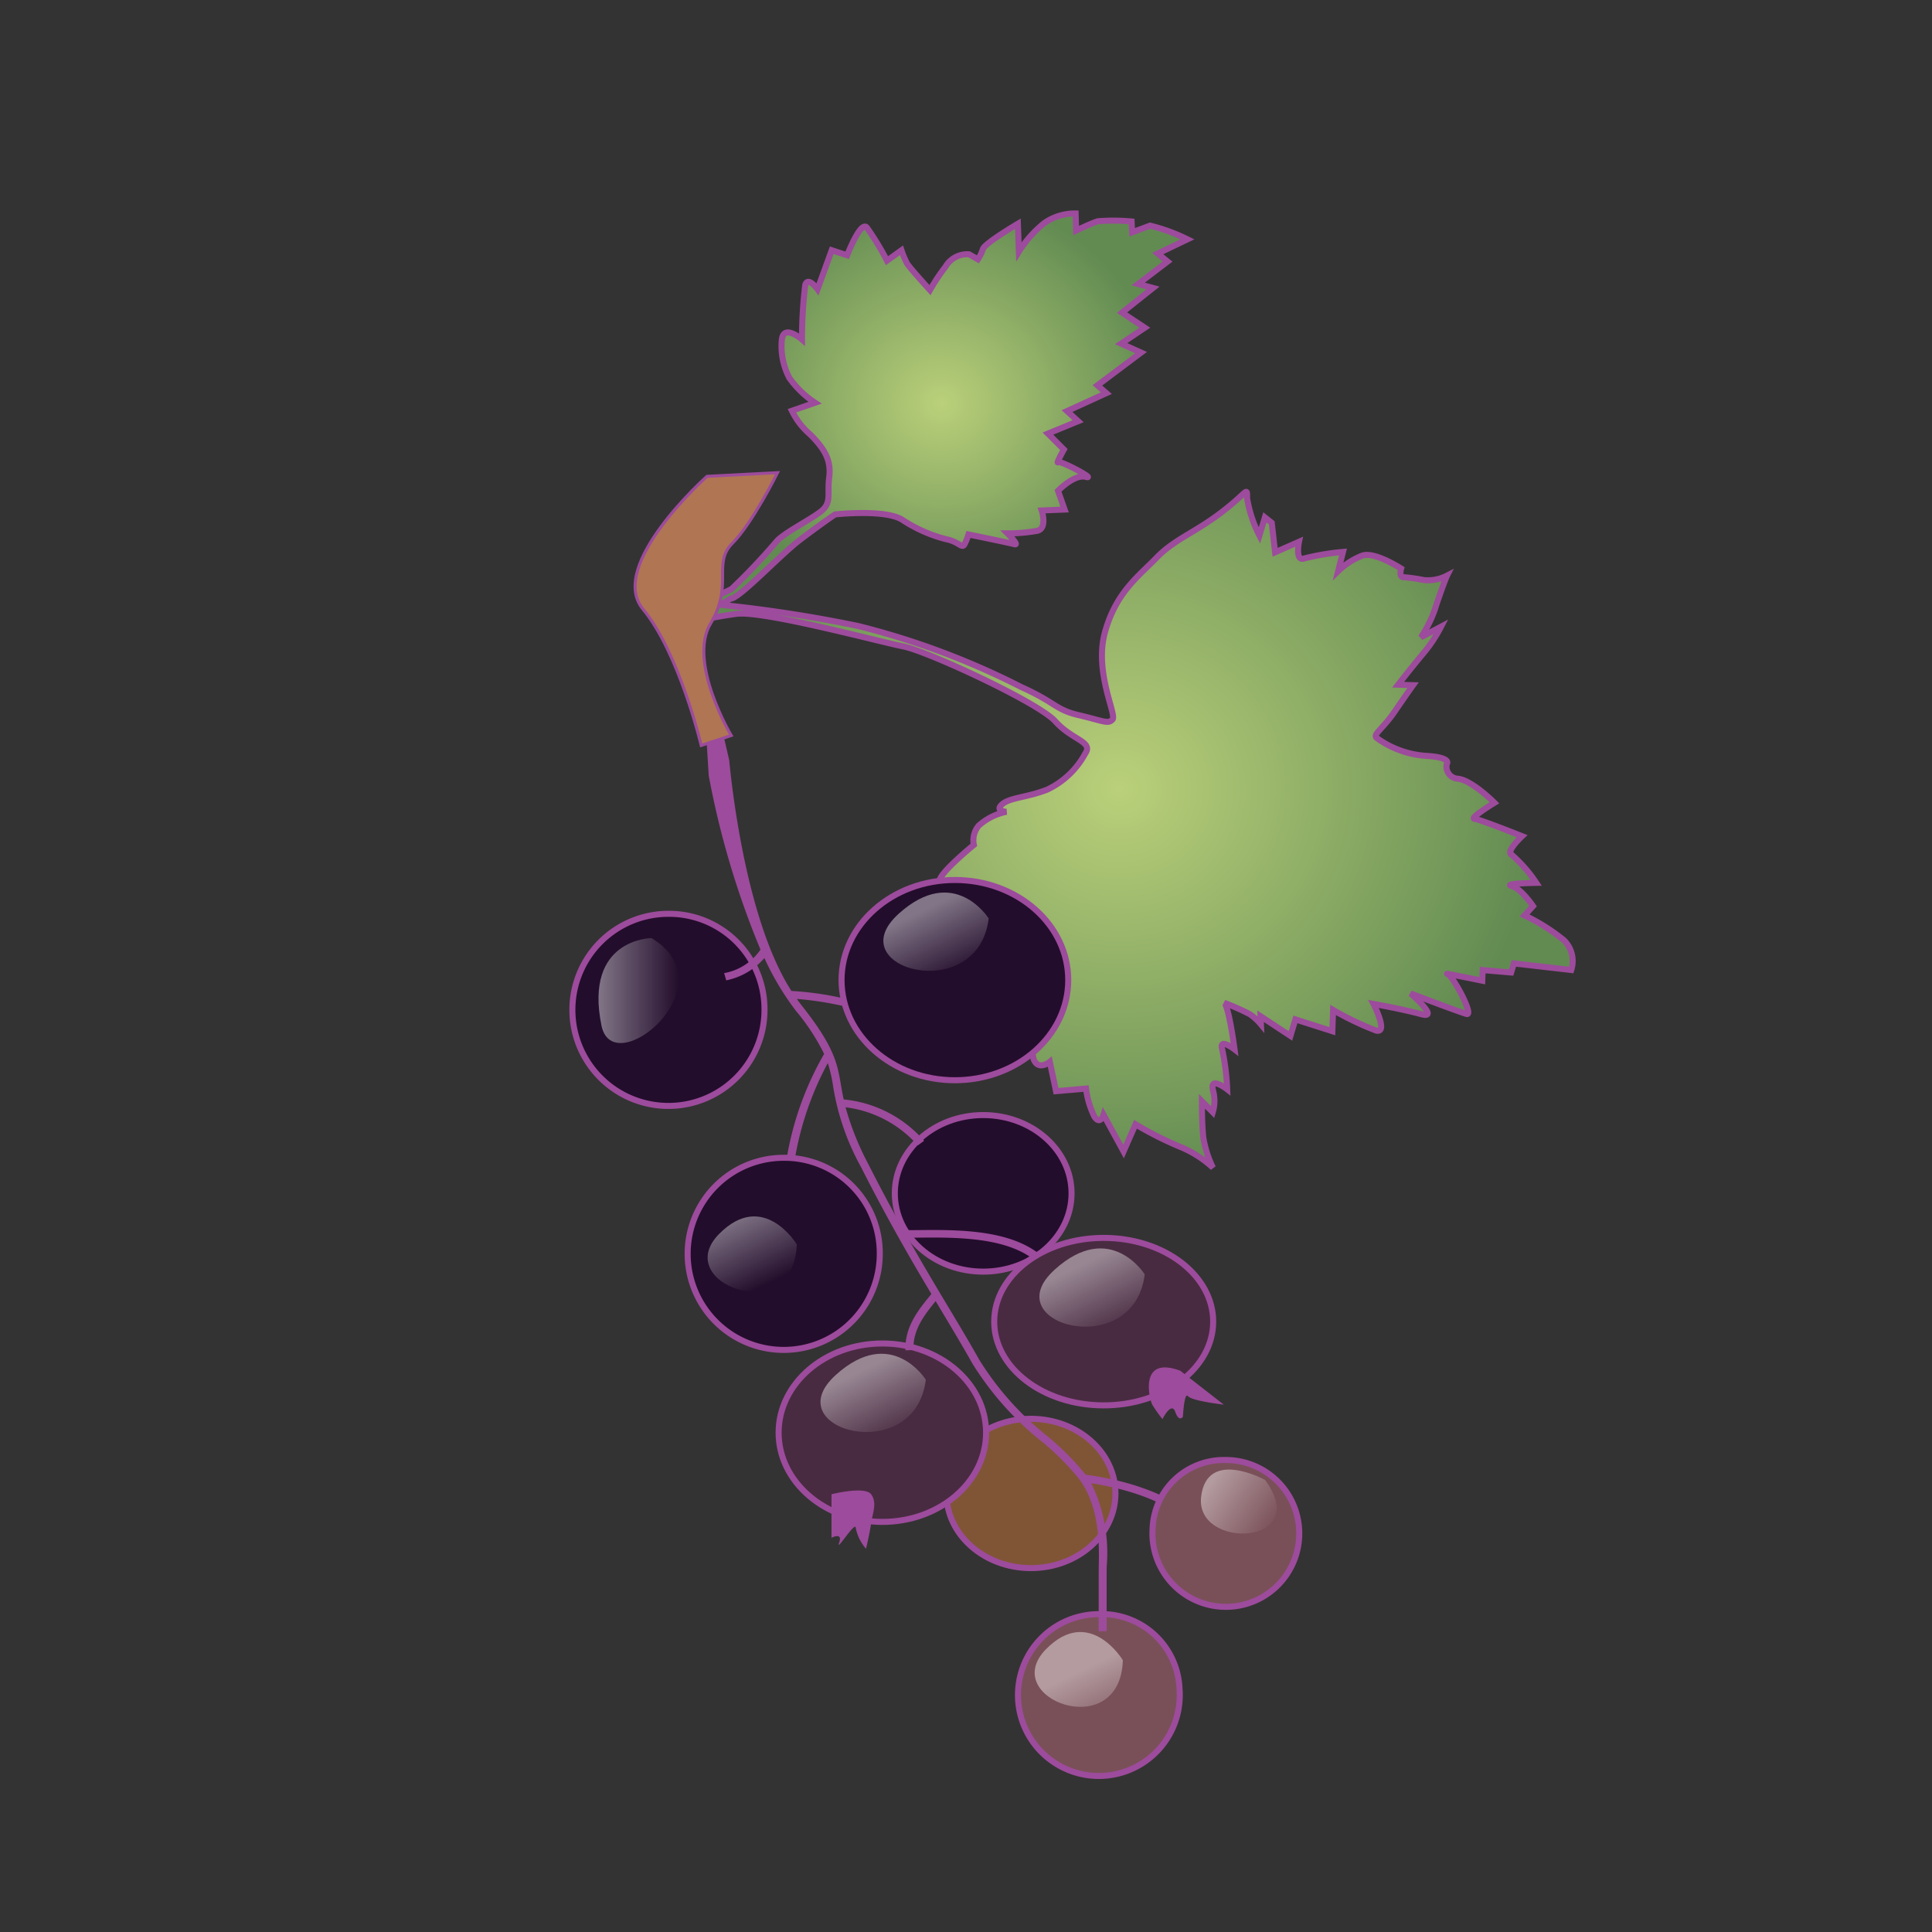 <svg id="word" xmlns="http://www.w3.org/2000/svg" xmlns:xlink="http://www.w3.org/1999/xlink" viewBox="0 0 160 160"><rect x="0" y="0" width="160" height="160" fill="#333333" stroke="none"/><defs><style>.cls-1,.cls-15,.cls-2,.cls-3,.cls-4,.cls-5,.cls-6{stroke:#9d4b9c;}.cls-1,.cls-2,.cls-3,.cls-4,.cls-5,.cls-6{stroke-width:0.5px;}.cls-1{fill:url(#radial-gradient);}.cls-2{fill:url(#radial-gradient-2);}.cls-3{fill:#805536;}.cls-4{fill:#7a5058;}.cls-5{fill:#492b41;}.cls-6{fill:#230d2c;}.cls-10,.cls-11,.cls-12,.cls-13,.cls-14,.cls-7,.cls-9{opacity:0.43;}.cls-7{fill:url(#linear-gradient);}.cls-8{fill:#9d4b9c;}.cls-9{fill:url(#linear-gradient-2);}.cls-10{fill:url(#linear-gradient-3);}.cls-11{fill:url(#linear-gradient-4);}.cls-12{fill:url(#linear-gradient-5);}.cls-13{fill:url(#linear-gradient-6);}.cls-14{fill:url(#linear-gradient-7);}.cls-15{fill:#b07553;stroke-width:0.25px;}</style><radialGradient id="radial-gradient" cx="5375.729" cy="2346.193" r="18.928" gradientTransform="matrix(-0.265, 0.879, -0.928, -0.251, 3679.809, -4102.992)" gradientUnits="userSpaceOnUse"><stop offset="0.004" stop-color="#bad07a"/><stop offset="1" stop-color="#628b52"/></radialGradient><radialGradient id="radial-gradient-2" cx="5405.115" cy="2321.925" r="36.082" xlink:href="#radial-gradient"/><linearGradient id="linear-gradient" x1="49.566" y1="82.034" x2="56.191" y2="82.034" gradientUnits="userSpaceOnUse"><stop offset="0" stop-color="#fff"/><stop offset="1" stop-color="#fff" stop-opacity="0"/></linearGradient><linearGradient id="linear-gradient-2" x1="2751.924" y1="4197.649" x2="2758.19" y2="4197.649" gradientTransform="matrix(0.436, 0.9, -0.9, 0.436, 2649.57, -4193.438)" xlink:href="#linear-gradient"/><linearGradient id="linear-gradient-3" x1="2780.397" y1="5120.559" x2="2786.663" y2="5120.559" gradientTransform="matrix(0.436, 0.9, -0.736, 0.357, 2646.591, -4192.313)" xlink:href="#linear-gradient"/><linearGradient id="linear-gradient-4" x1="2751.973" y1="4177.529" x2="2758.239" y2="4177.529" gradientTransform="matrix(0.436, 0.9, -0.9, 0.436, 2649.57, -4193.438)" xlink:href="#linear-gradient"/><linearGradient id="linear-gradient-5" x1="2738.186" y1="5064.396" x2="2744.451" y2="5064.396" gradientTransform="matrix(0.436, 0.9, -0.746, 0.361, 2646.222, -4192.515)" xlink:href="#linear-gradient"/><linearGradient id="linear-gradient-6" x1="2719.815" y1="4176.315" x2="2726.081" y2="4176.315" gradientTransform="matrix(0.436, 0.9, -0.9, 0.436, 2649.57, -4193.438)" xlink:href="#linear-gradient"/><linearGradient id="linear-gradient-7" x1="901.081" y1="4107.506" x2="907.521" y2="4107.506" gradientTransform="matrix(0.837, 0.548, -0.347, 0.53, 770.445, -2546.637)" xlink:href="#linear-gradient"/></defs><path class="cls-1" d="M60.5,49.575c.69.039,4.04-3.565,5.761-4.874s2.9-2.1,2.9-2.1,4.276-.469,5.627.488a11.873,11.873,0,0,0,3.8,1.621c.866.235,1.1.742,1.3.352a5.825,5.825,0,0,0,.319-.8s3.38.693,3.813.81-.587-.9-.587-.9a13.7,13.7,0,0,0,2.483-.215c.845-.215.351-1.68.351-1.68l1.9-.078-.547-1.553s1.361-1.407,2.3-1.153-2.082-1.377-2.288-1.211.474-1.055.474-1.055l-1.32-1.318,2.5-1.026-.918-.839,3.257-1.485-.743-.645L94.5,29.2l-1.649-.742,1.958-1.319-1.886-1.25,2.566-2.041-1.227-.332,2.433-1.856L95.879,21l2.463-1.181a15.053,15.053,0,0,0-3.093-1.133c-.35.127-1.493.556-1.493.556l-.042-.9a16.042,16.042,0,0,0-2.8-.019c-.516.156-1.794.771-1.794.771l-.041-1.416a4.436,4.436,0,0,0-2.577.782,9.461,9.461,0,0,0-2.122,2.383l-.083-2.315s-2.751,1.621-2.9,2.1a3.212,3.212,0,0,1-.412.85l-.731-.42a2.088,2.088,0,0,0-1.948,1.026,16.214,16.214,0,0,0-1.288,1.943s-1.7-1.865-1.907-2.217a7.918,7.918,0,0,1-.454-1.083l-1.2.859a22.946,22.946,0,0,0-1.67-2.744c-.526-.586-1.628,2.3-1.628,2.3l-1.278-.42-1.176,3.231s-.793-1.1-1.019-.35a36.849,36.849,0,0,0-.268,4.512s-1.607-1.4-1.68.137a5.649,5.649,0,0,0,.64,3.057A8.071,8.071,0,0,0,67.5,33.353l-1.916.664A5.971,5.971,0,0,0,67.1,35.98c1.319,1.318,1.742,2.246,1.567,3.6s.237,2.06-.68,2.773-2.937,1.719-3.618,2.422a52.159,52.159,0,0,1-3.781,4,24.316,24.316,0,0,1-2.608,1.143l1.779.131Z"/><path class="cls-2" d="M56.1,51.812a42.02,42.02,0,0,1,4.908-.979c2.268-.274,11.81,2.312,13.8,2.7S86,58.177,87.4,59.74s3.165,1.67,2.474,2.666A6.933,6.933,0,0,1,86.71,65.4c-1.681.654-3.082.645-3.721,1.211s.361.615.361.615a4.9,4.9,0,0,0-2.3,1.153,1.887,1.887,0,0,0-.4,1.592s-2.587,2.109-2.813,2.861,1.278.938,1.278.938a9,9,0,0,0-1.835,2.461c-1.009,1.8.382,1.065.382,1.065A23.255,23.255,0,0,0,76.034,80.1c-.186.615.474.5.474.5a1.52,1.52,0,0,1-.433,1.435c-.659.635.567.967.567.967a8.162,8.162,0,0,0,.01,1.778,11.024,11.024,0,0,1,.124,1.66,3.1,3.1,0,0,0,1.422-.059,21.765,21.765,0,0,0,2.391-1.719l.165,2.041s2.361-1.358,2.68-1.641a15.586,15.586,0,0,1,1.948-1.026A12.724,12.724,0,0,0,85.6,87.72c.4,1,1.34.215,1.34.215l.516,2.432,2.483-.215a7.27,7.27,0,0,0,.7,2.334c.484.723.752-.166.752-.166l1.659,3.038.989-2.247A29.075,29.075,0,0,0,97.9,95.044,9.088,9.088,0,0,1,100.45,96.7a9.063,9.063,0,0,1-.8-2.51c-.124-1.143-.113-2.988-.113-2.988l.9.908a3.271,3.271,0,0,0,.01-1.846c-.268-1.182,1.185-.049,1.185-.049a19.551,19.551,0,0,0-.412-3.291c-.31-1.045,1.02-.02,1.02-.02s-.474-3.6-.866-3.857a19.4,19.4,0,0,1,2.134.946,4.629,4.629,0,0,1,.917.84l-.031-.674,2.474,1.631.412-1.367,3.06.976.062-1.758a24.194,24.194,0,0,0,3.546,1.7c1.082.292-.2-2.2-.2-2.2s2.37.42,3.957.85-.886-1.719-.886-1.719,3.988,1.523,4.638,1.7-1.145-3.194-1.577-3.311,2.875.557,2.875.557l.031-.88,2.36.2.226-.752,4.752.546a2.416,2.416,0,0,0-.588-2.451,15.823,15.823,0,0,0-3.277-2.07l.7-.772s-.969-1.445-1.762-1.66,2.03-.264,2.03-.264a11.551,11.551,0,0,0-2.03-2.324c-.557-.225.855-1.543.855-1.543s-3.483-1.387-3.937-1.436,1.649-1.328,1.649-1.328-1.794-1.817-2.989-1.992a1,1,0,0,1-.959-1.221s.475-.537-1.669-.673a7.813,7.813,0,0,1-4.154-1.5c-.3-.3.536-.742,1.515-2.177s1.515-2.178,1.515-2.178l-1.237-.039s.9-1.163,2-2.491a11.775,11.775,0,0,0,1.557-2.315l-1.67.879a9.97,9.97,0,0,0,1.3-2.754c.67-1.963.866-2.354.866-2.354a3.462,3.462,0,0,1-1.907.372,14.786,14.786,0,0,0-1.721-.244c-.381-.03-.175-.713-.175-.713s-2.155-1.4-3.185-1.084a5.99,5.99,0,0,0-2.03,1.3l.4-1.592a20.239,20.239,0,0,0-3.2.537c-.794.3-.444-1.377-.444-1.377l-1.978.87-.279-2.442-.567-.449-.453,1.5a10.351,10.351,0,0,1-1.02-3.086c0-1.035.072-.5-2.154,1.192s-3.865,2.207-5.339,3.731-3.359,2.862-4.276,6.162.986,6.815.626,7.235-.811.11-2.78-.349-1.875-1.025-4.761-2.324A63.577,63.577,0,0,0,71.054,51.84a112.457,112.457,0,0,0-13.079-1.913Z"/><path class="cls-3" d="M92.377,123.68c0,3.415-3.135,6.184-7,6.184s-7-2.769-7-6.184,3.137-6.181,7-6.181S92.377,120.267,92.377,123.68Z"/><path class="cls-4" d="M97.684,139.858A6.7,6.7,0,1,1,91,133.677,6.449,6.449,0,0,1,97.684,139.858Z"/><path class="cls-5" d="M81.664,118.648c0,4.08-3.846,7.389-8.59,7.389s-8.593-3.309-8.593-7.389,3.846-7.387,8.593-7.387S81.664,114.569,81.664,118.648Z"/><path class="cls-6" d="M63.311,83.518a7.955,7.955,0,1,1-7.955-7.84A7.9,7.9,0,0,1,63.311,83.518Z"/><path class="cls-6" d="M74.105,98.827c0,3.581,3.278,6.484,7.321,6.484s7.316-2.9,7.316-6.484-3.276-6.482-7.316-6.482S74.105,95.247,74.105,98.827Z"/><path class="cls-7" d="M53.954,77.688s-5.621.035-4.14,7.254C50.781,89.652,60.466,81.613,53.954,77.688Z"/><path class="cls-8" d="M68.861,123.748s2.754-.7,3.281,0,.108,1.6,0,2.406-.423,2.106-.423,2.106a3.715,3.715,0,0,1-.846-1.706c0-.7-1.694,2.106-1.377,1.2s-.635-.4-.635-.4Z"/><path class="cls-9" d="M76.671,114.263s-2.837-4.555-7.443-.407C64.149,118.432,75.781,121.529,76.671,114.263Z"/><path class="cls-10" d="M92.99,137.491s-2.762-4.587-6.376-.9C82.626,140.671,92.778,144.448,92.99,137.491Z"/><path class="cls-8" d="M89.912,122.13a22.413,22.413,0,0,0-3.206-3.22,24.82,24.82,0,0,1-5.6-6.289c-.833-1.48-1.7-2.929-2.621-4.465-1.02-1.7-2.117-3.54-3.311-5.657.235,0,.463,0,.709,0,3.6-.04,8.539-.092,10.7,2.785l.539-.364c-2.359-3.143-7.5-3.09-11.244-3.047-.365,0-.714.006-1.053.007-.918-1.645-1.892-3.455-2.94-5.524A23.189,23.189,0,0,1,70.026,91.7a9.553,9.553,0,0,1,5.98,3.159l.523-.383A10.1,10.1,0,0,0,69.87,91.05c-.095-.441-.163-.835-.226-1.2-.3-1.756-.536-3.144-3.2-6.515-.155-.195-.306-.4-.456-.609a27.646,27.646,0,0,1,3.783.576c.963.2,1.958.4,3.05.532l.083-.622c-1.063-.129-2.045-.329-2.994-.522a25.742,25.742,0,0,0-4.367-.624c-4.078-6.325-5.134-19.02-5.152-19.112l-.744-3.211L58.479,60.8l.216,3.443a71.681,71.681,0,0,0,4.285,14.4,4.609,4.609,0,0,1-3.01,1.946l.173.6a5.668,5.668,0,0,0,3.16-1.848,22.784,22.784,0,0,0,2.608,4.367,18.007,18.007,0,0,1,2.34,3.572,25.751,25.751,0,0,0-3.432,13.748l.66-.021a25.74,25.74,0,0,1,3.075-12.968,11.857,11.857,0,0,1,.437,1.908,20.471,20.471,0,0,0,2.3,6.677c2.231,4.4,4.141,7.683,5.843,10.539-1.1,1.337-2.222,2.725-2.144,4.665l.661-.024c-.066-1.623.83-2.821,1.837-4.05.142.239.286.48.426.714.917,1.531,1.784,2.977,2.612,4.45a25.373,25.373,0,0,0,5.733,6.452,21.046,21.046,0,0,1,3.194,3.224c1.64,2.33,1.577,5.422,1.543,7.083,0,.218-.008.414-.008.583v4.825h.661v-4.825c0-.166,0-.357.008-.571a13.215,13.215,0,0,0-1.281-6.85c3.989.614,7.163,2.018,8.965,4l.5-.408C97.847,124.239,94.324,122.715,89.912,122.13Z"/><path class="cls-5" d="M82.336,109.452c0,3.831,4.057,6.935,9.067,6.935s9.068-3.1,9.068-6.935-4.059-6.935-9.068-6.935S82.336,105.622,82.336,109.452Z"/><path class="cls-8" d="M97.749,113.52l3.6,2.806s-2.644-.3-2.961-.7-.424,1.7-.424,1.7-.318.5-.636-.4-1.058.6-1.058.6a11.944,11.944,0,0,1-.846-1.2C95.209,115.927,94.256,112.218,97.749,113.52Z"/><path class="cls-11" d="M94.8,105.539s-2.838-4.555-7.443-.406C82.278,109.708,93.911,112.805,94.8,105.539Z"/><path class="cls-6" d="M72.859,103.722a7.956,7.956,0,1,1-7.956-7.84A7.9,7.9,0,0,1,72.859,103.722Z"/><path class="cls-12" d="M65.989,103.059s-2.765-4.585-6.439-.864C55.5,106.3,65.738,110.035,65.989,103.059Z"/><path class="cls-6" d="M69.693,81.167c0,4.58,4.2,8.294,9.386,8.294s9.388-3.714,9.388-8.294-4.2-8.291-9.388-8.291S69.693,76.589,69.693,81.167Z"/><path class="cls-13" d="M81.879,76.067s-2.837-4.554-7.442-.406C69.355,80.237,80.988,83.334,81.879,76.067Z"/><path class="cls-4" d="M95.45,126.638a6.08,6.08,0,1,0,6.07-5.726A5.907,5.907,0,0,0,95.45,126.638Z"/><path class="cls-14" d="M104.768,122.562s-4.813-2.659-5.294,1.384C98.943,128.4,108.783,128.02,104.768,122.562Z"/><path class="cls-15" d="M58.549,39.448s-8.3,7.382-5.3,11,4.822,11.285,4.822,11.285l2.486-.824s-3.629-6.087-1.709-9.274.131-4.972,1.8-6.638,3.747-5.852,3.747-5.852Z"/></svg>